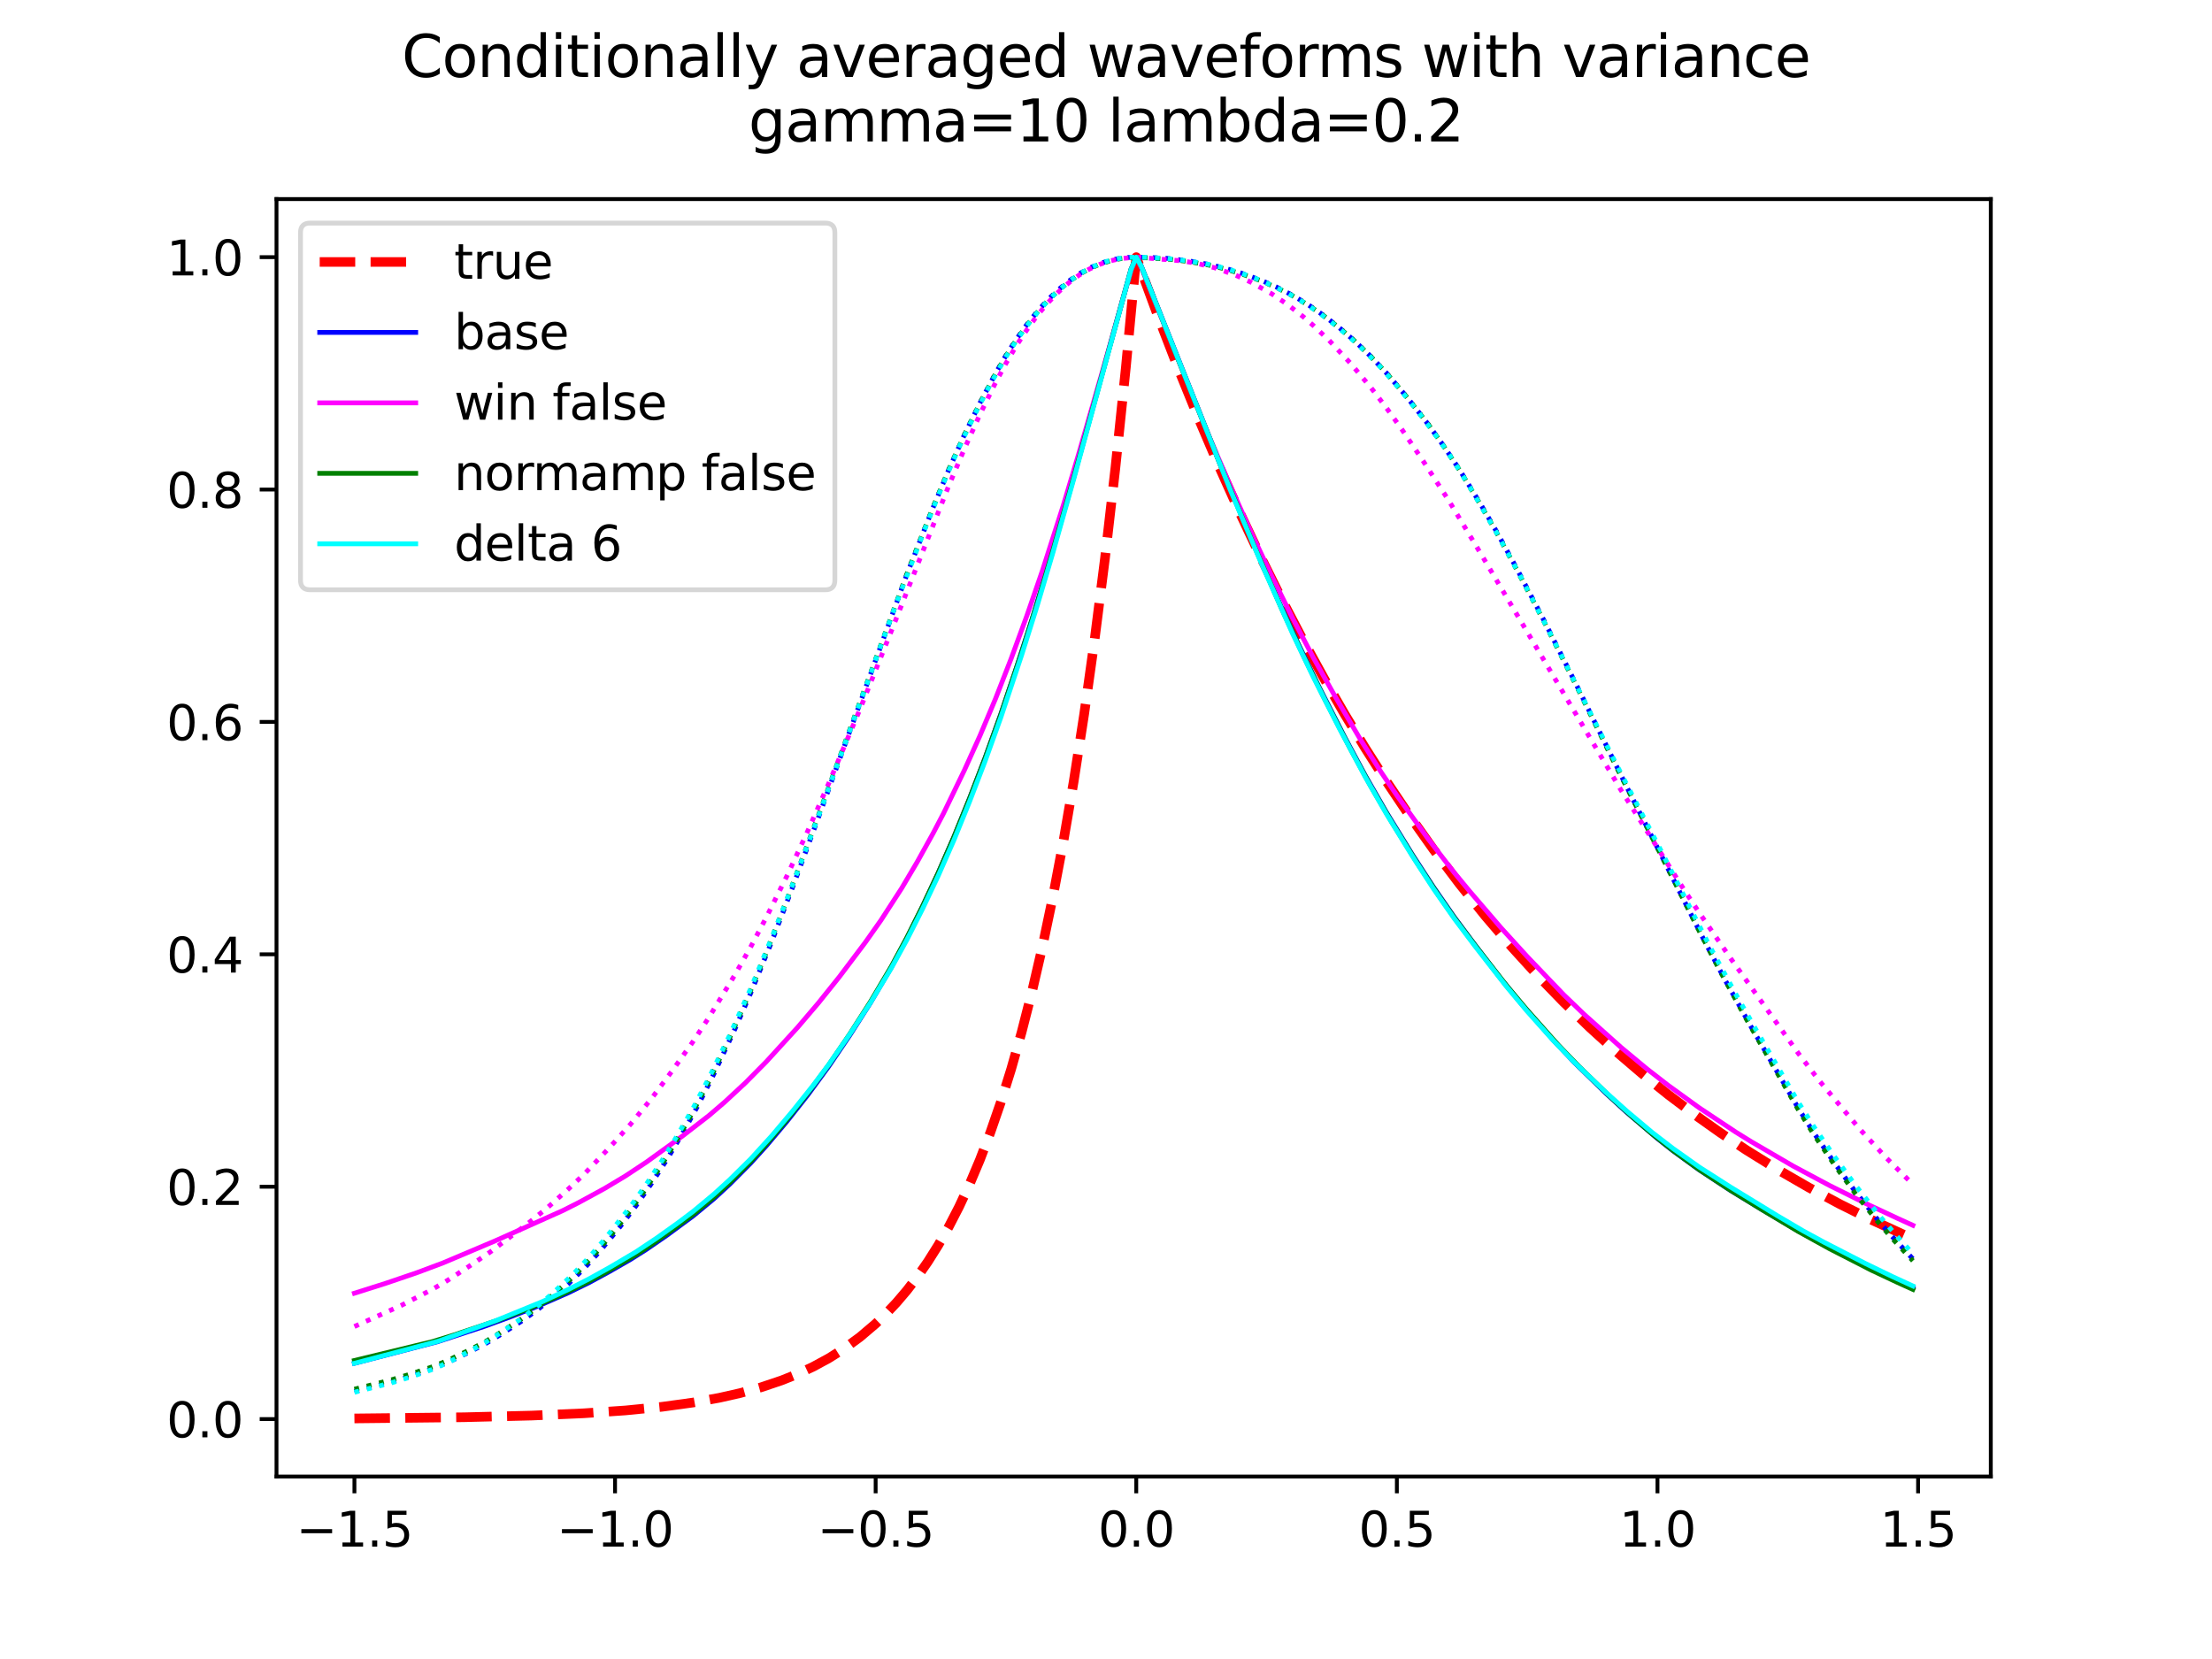 <?xml version="1.0" encoding="utf-8" standalone="no"?>
<!DOCTYPE svg PUBLIC "-//W3C//DTD SVG 1.1//EN"
  "http://www.w3.org/Graphics/SVG/1.1/DTD/svg11.dtd">
<svg xmlns:xlink="http://www.w3.org/1999/xlink" width="460.8pt" height="345.6pt" viewBox="0 0 460.8 345.6" xmlns="http://www.w3.org/2000/svg" version="1.1">
 <defs>
  <style type="text/css">*{stroke-linejoin: round; stroke-linecap: butt}</style>
 </defs>
 <g id="figure_1">
  <g id="patch_1">
   <path d="M 0 345.6 
L 460.8 345.6 
L 460.8 0 
L 0 0 
z
" style="fill: #ffffff"/>
  </g>
  <g id="axes_1">
   <g id="patch_2">
    <path d="M 57.6 307.584 
L 414.72 307.584 
L 414.72 41.472 
L 57.6 41.472 
z
" style="fill: #ffffff"/>
   </g>
   <g id="matplotlib.axis_1">
    <g id="xtick_1">
     <g id="line2d_1">
      <defs>
       <path id="m453394b680" d="M 0 0 
L 0 3.5 
" style="stroke: #000000; stroke-width: 0.8"/>
      </defs>
      <g>
       <use xlink:href="#m453394b680" x="73.833" y="307.584" style="stroke: #000000; stroke-width: 0.8"/>
      </g>
     </g>
     <g id="text_1">
      <!-- −1.5 -->
      <g transform="translate(61.691 322.182)scale(0.1 -0.1)">
       <defs>
        <path id="DejaVuSans-2212" d="M 678 2272 
L 4684 2272 
L 4684 1741 
L 678 1741 
L 678 2272 
z
" transform="scale(0.016)"/>
        <path id="DejaVuSans-31" d="M 794 531 
L 1825 531 
L 1825 4091 
L 703 3866 
L 703 4441 
L 1819 4666 
L 2450 4666 
L 2450 531 
L 3481 531 
L 3481 0 
L 794 0 
L 794 531 
z
" transform="scale(0.016)"/>
        <path id="DejaVuSans-2e" d="M 684 794 
L 1344 794 
L 1344 0 
L 684 0 
L 684 794 
z
" transform="scale(0.016)"/>
        <path id="DejaVuSans-35" d="M 691 4666 
L 3169 4666 
L 3169 4134 
L 1269 4134 
L 1269 2991 
Q 1406 3038 1543 3061 
Q 1681 3084 1819 3084 
Q 2600 3084 3056 2656 
Q 3513 2228 3513 1497 
Q 3513 744 3044 326 
Q 2575 -91 1722 -91 
Q 1428 -91 1123 -41 
Q 819 9 494 109 
L 494 744 
Q 775 591 1075 516 
Q 1375 441 1709 441 
Q 2250 441 2565 725 
Q 2881 1009 2881 1497 
Q 2881 1984 2565 2268 
Q 2250 2553 1709 2553 
Q 1456 2553 1204 2497 
Q 953 2441 691 2322 
L 691 4666 
z
" transform="scale(0.016)"/>
       </defs>
       <use xlink:href="#DejaVuSans-2212"/>
       <use xlink:href="#DejaVuSans-31" x="83.789"/>
       <use xlink:href="#DejaVuSans-2e" x="147.412"/>
       <use xlink:href="#DejaVuSans-35" x="179.199"/>
      </g>
     </g>
    </g>
    <g id="xtick_2">
     <g id="line2d_2">
      <g>
       <use xlink:href="#m453394b680" x="128.123" y="307.584" style="stroke: #000000; stroke-width: 0.8"/>
      </g>
     </g>
     <g id="text_2">
      <!-- −1.0 -->
      <g transform="translate(115.981 322.182)scale(0.1 -0.1)">
       <defs>
        <path id="DejaVuSans-30" d="M 2034 4250 
Q 1547 4250 1301 3770 
Q 1056 3291 1056 2328 
Q 1056 1369 1301 889 
Q 1547 409 2034 409 
Q 2525 409 2770 889 
Q 3016 1369 3016 2328 
Q 3016 3291 2770 3770 
Q 2525 4250 2034 4250 
z
M 2034 4750 
Q 2819 4750 3233 4129 
Q 3647 3509 3647 2328 
Q 3647 1150 3233 529 
Q 2819 -91 2034 -91 
Q 1250 -91 836 529 
Q 422 1150 422 2328 
Q 422 3509 836 4129 
Q 1250 4750 2034 4750 
z
" transform="scale(0.016)"/>
       </defs>
       <use xlink:href="#DejaVuSans-2212"/>
       <use xlink:href="#DejaVuSans-31" x="83.789"/>
       <use xlink:href="#DejaVuSans-2e" x="147.412"/>
       <use xlink:href="#DejaVuSans-30" x="179.199"/>
      </g>
     </g>
    </g>
    <g id="xtick_3">
     <g id="line2d_3">
      <g>
       <use xlink:href="#m453394b680" x="182.413" y="307.584" style="stroke: #000000; stroke-width: 0.8"/>
      </g>
     </g>
     <g id="text_3">
      <!-- −0.5 -->
      <g transform="translate(170.271 322.182)scale(0.1 -0.1)">
       <use xlink:href="#DejaVuSans-2212"/>
       <use xlink:href="#DejaVuSans-30" x="83.789"/>
       <use xlink:href="#DejaVuSans-2e" x="147.412"/>
       <use xlink:href="#DejaVuSans-35" x="179.199"/>
      </g>
     </g>
    </g>
    <g id="xtick_4">
     <g id="line2d_4">
      <g>
       <use xlink:href="#m453394b680" x="236.703" y="307.584" style="stroke: #000000; stroke-width: 0.8"/>
      </g>
     </g>
     <g id="text_4">
      <!-- 0.0 -->
      <g transform="translate(228.751 322.182)scale(0.1 -0.1)">
       <use xlink:href="#DejaVuSans-30"/>
       <use xlink:href="#DejaVuSans-2e" x="63.623"/>
       <use xlink:href="#DejaVuSans-30" x="95.41"/>
      </g>
     </g>
    </g>
    <g id="xtick_5">
     <g id="line2d_5">
      <g>
       <use xlink:href="#m453394b680" x="290.993" y="307.584" style="stroke: #000000; stroke-width: 0.8"/>
      </g>
     </g>
     <g id="text_5">
      <!-- 0.5 -->
      <g transform="translate(283.041 322.182)scale(0.1 -0.1)">
       <use xlink:href="#DejaVuSans-30"/>
       <use xlink:href="#DejaVuSans-2e" x="63.623"/>
       <use xlink:href="#DejaVuSans-35" x="95.41"/>
      </g>
     </g>
    </g>
    <g id="xtick_6">
     <g id="line2d_6">
      <g>
       <use xlink:href="#m453394b680" x="345.283" y="307.584" style="stroke: #000000; stroke-width: 0.8"/>
      </g>
     </g>
     <g id="text_6">
      <!-- 1.0 -->
      <g transform="translate(337.331 322.182)scale(0.1 -0.1)">
       <use xlink:href="#DejaVuSans-31"/>
       <use xlink:href="#DejaVuSans-2e" x="63.623"/>
       <use xlink:href="#DejaVuSans-30" x="95.41"/>
      </g>
     </g>
    </g>
    <g id="xtick_7">
     <g id="line2d_7">
      <g>
       <use xlink:href="#m453394b680" x="399.573" y="307.584" style="stroke: #000000; stroke-width: 0.8"/>
      </g>
     </g>
     <g id="text_7">
      <!-- 1.5 -->
      <g transform="translate(391.622 322.182)scale(0.1 -0.1)">
       <use xlink:href="#DejaVuSans-31"/>
       <use xlink:href="#DejaVuSans-2e" x="63.623"/>
       <use xlink:href="#DejaVuSans-35" x="95.41"/>
      </g>
     </g>
    </g>
   </g>
   <g id="matplotlib.axis_2">
    <g id="ytick_1">
     <g id="line2d_8">
      <defs>
       <path id="mf7d42c98af" d="M 0 0 
L -3.5 0 
" style="stroke: #000000; stroke-width: 0.8"/>
      </defs>
      <g>
       <use xlink:href="#mf7d42c98af" x="57.6" y="295.622" style="stroke: #000000; stroke-width: 0.8"/>
      </g>
     </g>
     <g id="text_8">
      <!-- 0.0 -->
      <g transform="translate(34.697 299.421)scale(0.1 -0.1)">
       <use xlink:href="#DejaVuSans-30"/>
       <use xlink:href="#DejaVuSans-2e" x="63.623"/>
       <use xlink:href="#DejaVuSans-30" x="95.41"/>
      </g>
     </g>
    </g>
    <g id="ytick_2">
     <g id="line2d_9">
      <g>
       <use xlink:href="#mf7d42c98af" x="57.6" y="247.211" style="stroke: #000000; stroke-width: 0.8"/>
      </g>
     </g>
     <g id="text_9">
      <!-- 0.2 -->
      <g transform="translate(34.697 251.01)scale(0.1 -0.1)">
       <defs>
        <path id="DejaVuSans-32" d="M 1228 531 
L 3431 531 
L 3431 0 
L 469 0 
L 469 531 
Q 828 903 1448 1529 
Q 2069 2156 2228 2338 
Q 2531 2678 2651 2914 
Q 2772 3150 2772 3378 
Q 2772 3750 2511 3984 
Q 2250 4219 1831 4219 
Q 1534 4219 1204 4116 
Q 875 4013 500 3803 
L 500 4441 
Q 881 4594 1212 4672 
Q 1544 4750 1819 4750 
Q 2544 4750 2975 4387 
Q 3406 4025 3406 3419 
Q 3406 3131 3298 2873 
Q 3191 2616 2906 2266 
Q 2828 2175 2409 1742 
Q 1991 1309 1228 531 
z
" transform="scale(0.016)"/>
       </defs>
       <use xlink:href="#DejaVuSans-30"/>
       <use xlink:href="#DejaVuSans-2e" x="63.623"/>
       <use xlink:href="#DejaVuSans-32" x="95.41"/>
      </g>
     </g>
    </g>
    <g id="ytick_3">
     <g id="line2d_10">
      <g>
       <use xlink:href="#mf7d42c98af" x="57.6" y="198.8" style="stroke: #000000; stroke-width: 0.8"/>
      </g>
     </g>
     <g id="text_10">
      <!-- 0.4 -->
      <g transform="translate(34.697 202.6)scale(0.1 -0.1)">
       <defs>
        <path id="DejaVuSans-34" d="M 2419 4116 
L 825 1625 
L 2419 1625 
L 2419 4116 
z
M 2253 4666 
L 3047 4666 
L 3047 1625 
L 3713 1625 
L 3713 1100 
L 3047 1100 
L 3047 0 
L 2419 0 
L 2419 1100 
L 313 1100 
L 313 1709 
L 2253 4666 
z
" transform="scale(0.016)"/>
       </defs>
       <use xlink:href="#DejaVuSans-30"/>
       <use xlink:href="#DejaVuSans-2e" x="63.623"/>
       <use xlink:href="#DejaVuSans-34" x="95.41"/>
      </g>
     </g>
    </g>
    <g id="ytick_4">
     <g id="line2d_11">
      <g>
       <use xlink:href="#mf7d42c98af" x="57.6" y="150.39" style="stroke: #000000; stroke-width: 0.8"/>
      </g>
     </g>
     <g id="text_11">
      <!-- 0.6 -->
      <g transform="translate(34.697 154.189)scale(0.1 -0.1)">
       <defs>
        <path id="DejaVuSans-36" d="M 2113 2584 
Q 1688 2584 1439 2293 
Q 1191 2003 1191 1497 
Q 1191 994 1439 701 
Q 1688 409 2113 409 
Q 2538 409 2786 701 
Q 3034 994 3034 1497 
Q 3034 2003 2786 2293 
Q 2538 2584 2113 2584 
z
M 3366 4563 
L 3366 3988 
Q 3128 4100 2886 4159 
Q 2644 4219 2406 4219 
Q 1781 4219 1451 3797 
Q 1122 3375 1075 2522 
Q 1259 2794 1537 2939 
Q 1816 3084 2150 3084 
Q 2853 3084 3261 2657 
Q 3669 2231 3669 1497 
Q 3669 778 3244 343 
Q 2819 -91 2113 -91 
Q 1303 -91 875 529 
Q 447 1150 447 2328 
Q 447 3434 972 4092 
Q 1497 4750 2381 4750 
Q 2619 4750 2861 4703 
Q 3103 4656 3366 4563 
z
" transform="scale(0.016)"/>
       </defs>
       <use xlink:href="#DejaVuSans-30"/>
       <use xlink:href="#DejaVuSans-2e" x="63.623"/>
       <use xlink:href="#DejaVuSans-36" x="95.41"/>
      </g>
     </g>
    </g>
    <g id="ytick_5">
     <g id="line2d_12">
      <g>
       <use xlink:href="#mf7d42c98af" x="57.6" y="101.979" style="stroke: #000000; stroke-width: 0.8"/>
      </g>
     </g>
     <g id="text_12">
      <!-- 0.8 -->
      <g transform="translate(34.697 105.778)scale(0.1 -0.1)">
       <defs>
        <path id="DejaVuSans-38" d="M 2034 2216 
Q 1584 2216 1326 1975 
Q 1069 1734 1069 1313 
Q 1069 891 1326 650 
Q 1584 409 2034 409 
Q 2484 409 2743 651 
Q 3003 894 3003 1313 
Q 3003 1734 2745 1975 
Q 2488 2216 2034 2216 
z
M 1403 2484 
Q 997 2584 770 2862 
Q 544 3141 544 3541 
Q 544 4100 942 4425 
Q 1341 4750 2034 4750 
Q 2731 4750 3128 4425 
Q 3525 4100 3525 3541 
Q 3525 3141 3298 2862 
Q 3072 2584 2669 2484 
Q 3125 2378 3379 2068 
Q 3634 1759 3634 1313 
Q 3634 634 3220 271 
Q 2806 -91 2034 -91 
Q 1263 -91 848 271 
Q 434 634 434 1313 
Q 434 1759 690 2068 
Q 947 2378 1403 2484 
z
M 1172 3481 
Q 1172 3119 1398 2916 
Q 1625 2713 2034 2713 
Q 2441 2713 2670 2916 
Q 2900 3119 2900 3481 
Q 2900 3844 2670 4047 
Q 2441 4250 2034 4250 
Q 1625 4250 1398 4047 
Q 1172 3844 1172 3481 
z
" transform="scale(0.016)"/>
       </defs>
       <use xlink:href="#DejaVuSans-30"/>
       <use xlink:href="#DejaVuSans-2e" x="63.623"/>
       <use xlink:href="#DejaVuSans-38" x="95.41"/>
      </g>
     </g>
    </g>
    <g id="ytick_6">
     <g id="line2d_13">
      <g>
       <use xlink:href="#mf7d42c98af" x="57.6" y="53.568" style="stroke: #000000; stroke-width: 0.8"/>
      </g>
     </g>
     <g id="text_13">
      <!-- 1.0 -->
      <g transform="translate(34.697 57.367)scale(0.1 -0.1)">
       <use xlink:href="#DejaVuSans-31"/>
       <use xlink:href="#DejaVuSans-2e" x="63.623"/>
       <use xlink:href="#DejaVuSans-30" x="95.41"/>
      </g>
     </g>
    </g>
   </g>
   <g id="line2d_14">
    <path d="M 73.833 295.488 
L 96.635 295.239 
L 110.75 294.889 
L 121.608 294.414 
L 130.294 293.819 
L 137.895 293.064 
L 144.41 292.169 
L 149.839 291.189 
L 154.182 290.207 
L 158.525 289.008 
L 162.868 287.544 
L 166.126 286.236 
L 169.383 284.718 
L 172.641 282.953 
L 175.898 280.903 
L 179.155 278.52 
L 182.413 275.753 
L 184.584 273.663 
L 186.756 271.354 
L 188.928 268.802 
L 191.099 265.981 
L 193.271 262.863 
L 195.442 259.418 
L 197.614 255.611 
L 199.786 251.403 
L 201.957 246.752 
L 204.129 241.612 
L 206.3 235.932 
L 208.472 229.654 
L 210.644 222.717 
L 212.815 215.049 
L 214.987 206.575 
L 217.158 197.21 
L 219.33 186.86 
L 221.502 175.421 
L 223.673 162.78 
L 225.845 148.809 
L 228.016 133.368 
L 230.188 116.304 
L 232.36 97.445 
L 234.531 76.602 
L 236.703 53.568 
L 241.046 65.373 
L 245.389 76.602 
L 249.733 87.284 
L 254.076 97.445 
L 258.419 107.11 
L 262.762 116.304 
L 267.105 125.049 
L 271.449 133.368 
L 275.792 141.282 
L 280.135 148.809 
L 284.478 155.969 
L 288.821 162.78 
L 293.165 169.259 
L 298.594 176.915 
L 304.023 184.107 
L 309.452 190.863 
L 314.881 197.21 
L 320.31 203.173 
L 325.739 208.774 
L 331.168 214.036 
L 336.597 218.979 
L 342.026 223.622 
L 347.455 227.985 
L 352.884 232.082 
L 358.313 235.932 
L 363.742 239.549 
L 370.256 243.6 
L 376.771 247.359 
L 383.286 250.846 
L 389.801 254.082 
L 396.316 257.083 
L 398.487 258.035 
L 398.487 258.035 
" clip-path="url(#p42fe97b3d2)" style="fill: none; stroke-dasharray: 7.4,3.2; stroke-dashoffset: 0; stroke: #ff0000; stroke-width: 2"/>
   </g>
   <g id="line2d_15">
    <path d="M 73.833 283.996 
L 91.206 279.481 
L 100.978 276.273 
L 106.407 274.289 
L 111.836 272.173 
L 118.351 269.325 
L 122.694 267.199 
L 127.037 264.837 
L 131.38 262.339 
L 134.638 260.28 
L 138.981 257.287 
L 144.41 253.285 
L 148.753 249.69 
L 152.01 246.688 
L 156.354 242.317 
L 159.611 238.719 
L 163.954 233.568 
L 168.297 228.059 
L 172.641 222.139 
L 176.984 215.722 
L 181.327 208.894 
L 185.67 201.521 
L 188.928 195.411 
L 192.185 188.839 
L 195.442 181.875 
L 198.7 174.413 
L 201.957 166.395 
L 205.215 157.897 
L 208.472 148.826 
L 211.729 139.172 
L 214.987 129.047 
L 218.244 118.302 
L 223.673 99.349 
L 235.617 56.088 
L 236.703 53.568 
L 237.789 55.524 
L 243.218 69.162 
L 254.076 96.478 
L 259.505 109.444 
L 266.02 124.458 
L 270.363 133.952 
L 274.706 142.955 
L 280.135 153.588 
L 284.478 161.681 
L 288.821 169.242 
L 294.25 178.078 
L 298.594 184.762 
L 302.937 191.029 
L 307.28 196.872 
L 312.709 203.947 
L 317.052 209.237 
L 323.567 216.657 
L 327.91 221.261 
L 334.425 227.641 
L 338.768 231.628 
L 345.283 237.182 
L 348.54 239.75 
L 353.969 243.691 
L 360.484 247.973 
L 366.999 251.94 
L 374.6 256.435 
L 381.114 259.968 
L 390.887 264.879 
L 397.401 267.858 
L 398.487 268.346 
L 398.487 268.346 
" clip-path="url(#p42fe97b3d2)" style="fill: none; stroke: #0000ff; stroke-linecap: square"/>
   </g>
   <g id="line2d_16">
    <path d="M 73.833 289.888 
L 81.433 287.943 
L 85.777 286.601 
L 90.12 285.136 
L 93.377 283.777 
L 97.72 281.678 
L 100.978 279.989 
L 104.235 278.046 
L 108.578 275.26 
L 111.836 272.939 
L 115.093 270.342 
L 118.351 267.497 
L 121.608 264.304 
L 124.865 260.761 
L 129.209 255.496 
L 132.466 251.216 
L 135.723 246.515 
L 138.981 241.463 
L 142.238 235.986 
L 145.496 230.116 
L 148.753 223.641 
L 153.096 214.362 
L 156.354 206.938 
L 160.697 196.312 
L 165.04 185.022 
L 170.469 170.351 
L 188.928 119.644 
L 194.357 105.788 
L 197.614 97.925 
L 200.871 90.646 
L 204.129 83.965 
L 207.386 77.785 
L 209.558 74.04 
L 211.729 70.665 
L 213.901 67.631 
L 216.073 64.903 
L 218.244 62.487 
L 220.416 60.409 
L 222.587 58.605 
L 224.759 57.08 
L 226.931 55.861 
L 229.102 54.918 
L 231.274 54.22 
L 233.445 53.778 
L 235.617 53.587 
L 238.875 53.595 
L 243.218 53.833 
L 247.561 54.336 
L 251.904 55.098 
L 255.162 55.869 
L 258.419 56.838 
L 262.762 58.413 
L 266.02 59.848 
L 269.277 61.525 
L 272.534 63.488 
L 275.792 65.75 
L 279.049 68.304 
L 282.307 71.129 
L 285.564 74.264 
L 288.821 77.7 
L 293.165 82.812 
L 297.508 88.381 
L 300.765 92.942 
L 304.023 97.822 
L 308.366 104.899 
L 311.623 110.491 
L 315.966 118.439 
L 321.395 128.775 
L 327.91 141.706 
L 338.768 163.699 
L 344.197 174.454 
L 355.055 196.006 
L 359.398 204.204 
L 364.827 213.967 
L 374.6 230.831 
L 377.857 235.995 
L 382.2 242.332 
L 386.543 248.298 
L 390.887 253.746 
L 394.144 257.556 
L 398.487 262.262 
L 398.487 262.262 
" clip-path="url(#p42fe97b3d2)" style="fill: none; stroke-dasharray: 1,1.65; stroke-dashoffset: 0; stroke: #0000ff"/>
   </g>
   <g id="line2d_17">
    <path d="M 73.833 269.4 
L 80.348 267.337 
L 86.862 265.118 
L 92.291 263.086 
L 103.149 258.496 
L 117.265 252.174 
L 120.522 250.533 
L 125.951 247.576 
L 130.294 244.971 
L 134.638 242.103 
L 142.238 236.606 
L 147.667 232.404 
L 150.925 229.616 
L 155.268 225.586 
L 159.611 221.195 
L 166.126 214.061 
L 170.469 208.963 
L 174.812 203.546 
L 180.241 196.345 
L 183.499 191.732 
L 187.842 185.025 
L 191.099 179.513 
L 194.357 173.637 
L 196.528 169.492 
L 200.871 160.511 
L 204.129 153.299 
L 207.386 145.553 
L 210.644 137.193 
L 213.901 128.309 
L 217.158 118.863 
L 221.502 105.294 
L 224.759 94.404 
L 230.188 75.522 
L 235.617 56.293 
L 236.703 53.568 
L 237.789 55.826 
L 251.904 90.998 
L 256.247 101.093 
L 260.591 110.792 
L 264.934 120.012 
L 269.277 128.77 
L 273.62 137.05 
L 277.963 144.796 
L 283.392 154.031 
L 287.736 160.894 
L 290.993 165.696 
L 297.508 174.753 
L 302.937 181.78 
L 306.194 185.71 
L 312.709 193.299 
L 318.138 199.265 
L 325.739 207.213 
L 330.082 211.38 
L 337.682 218.18 
L 343.111 222.688 
L 347.455 226.058 
L 353.969 230.767 
L 361.57 235.82 
L 364.827 237.836 
L 373.514 242.894 
L 381.114 246.953 
L 388.715 250.726 
L 395.23 253.774 
L 398.487 255.259 
L 398.487 255.259 
" clip-path="url(#p42fe97b3d2)" style="fill: none; stroke: #ff00ff; stroke-linecap: square"/>
   </g>
   <g id="line2d_18">
    <path d="M 73.833 276.336 
L 83.605 271.934 
L 90.12 268.567 
L 93.377 266.638 
L 97.72 263.798 
L 102.064 260.847 
L 109.664 255.12 
L 114.007 251.607 
L 118.351 247.736 
L 121.608 244.68 
L 127.037 238.988 
L 131.38 234.16 
L 135.723 228.841 
L 140.067 223.024 
L 144.41 216.927 
L 147.667 211.965 
L 153.096 203.07 
L 156.354 197.318 
L 159.611 191.156 
L 163.954 182.44 
L 168.297 173.062 
L 172.641 163.188 
L 179.155 147.728 
L 185.67 131.478 
L 197.614 101.268 
L 200.871 93.569 
L 204.129 86.352 
L 207.386 79.723 
L 209.558 75.691 
L 211.729 71.99 
L 213.901 68.723 
L 216.073 65.726 
L 218.244 63.123 
L 220.416 60.892 
L 222.587 58.961 
L 224.759 57.335 
L 226.931 56.049 
L 229.102 55.069 
L 231.274 54.341 
L 233.445 53.87 
L 236.703 53.568 
L 246.475 54.366 
L 249.733 54.958 
L 252.99 55.767 
L 257.333 57.288 
L 260.591 58.785 
L 264.934 61.214 
L 268.191 63.417 
L 271.449 65.943 
L 273.62 67.838 
L 276.878 70.914 
L 281.221 75.558 
L 285.564 80.714 
L 288.821 84.975 
L 292.079 89.517 
L 296.422 95.969 
L 301.851 104.352 
L 308.366 115.156 
L 337.682 164.59 
L 350.712 185.182 
L 353.969 190.119 
L 360.484 199.593 
L 374.6 219.399 
L 378.943 225.08 
L 384.372 231.578 
L 387.629 235.443 
L 393.058 241.316 
L 398.487 246.727 
L 398.487 246.727 
" clip-path="url(#p42fe97b3d2)" style="fill: none; stroke-dasharray: 1,1.65; stroke-dashoffset: 0; stroke: #ff00ff"/>
   </g>
   <g id="line2d_19">
    <path d="M 73.833 283.417 
L 90.12 279.474 
L 94.463 278.134 
L 104.235 274.856 
L 110.75 272.38 
L 116.179 270.069 
L 121.608 267.493 
L 125.951 265.199 
L 132.466 261.417 
L 135.723 259.273 
L 141.152 255.419 
L 144.41 252.974 
L 148.753 249.379 
L 152.01 246.378 
L 156.354 242.008 
L 159.611 238.392 
L 163.954 233.236 
L 168.297 227.728 
L 172.641 221.849 
L 176.984 215.471 
L 181.327 208.689 
L 185.67 201.356 
L 188.928 195.3 
L 192.185 188.779 
L 195.442 181.839 
L 198.7 174.394 
L 201.957 166.375 
L 205.215 157.91 
L 208.472 148.879 
L 212.815 135.931 
L 216.073 125.639 
L 219.33 114.691 
L 223.673 99.471 
L 235.617 56.117 
L 236.703 53.568 
L 237.789 55.606 
L 245.389 74.762 
L 255.162 99.185 
L 261.676 114.668 
L 267.105 127.057 
L 271.449 136.422 
L 275.792 145.295 
L 281.221 155.813 
L 285.564 163.787 
L 289.907 171.216 
L 295.336 179.94 
L 299.679 186.503 
L 302.937 191.131 
L 307.28 196.907 
L 313.795 205.253 
L 318.138 210.421 
L 324.653 217.74 
L 328.996 222.24 
L 335.511 228.565 
L 339.854 232.507 
L 344.197 236.241 
L 348.54 239.709 
L 353.969 243.67 
L 360.484 247.964 
L 366.999 251.967 
L 374.6 256.524 
L 381.114 260.123 
L 389.801 264.578 
L 395.23 267.128 
L 398.487 268.606 
L 398.487 268.606 
" clip-path="url(#p42fe97b3d2)" style="fill: none; stroke: #008000; stroke-linecap: square"/>
   </g>
   <g id="line2d_20">
    <path d="M 73.833 289.403 
L 81.433 287.481 
L 85.777 286.166 
L 90.12 284.718 
L 93.377 283.362 
L 97.72 281.265 
L 100.978 279.569 
L 104.235 277.606 
L 108.578 274.786 
L 111.836 272.438 
L 115.093 269.819 
L 118.351 266.95 
L 120.522 264.85 
L 123.78 261.408 
L 127.037 257.577 
L 130.294 253.514 
L 133.552 249.07 
L 137.895 242.56 
L 141.152 237.213 
L 144.41 231.501 
L 147.667 225.238 
L 152.01 216.144 
L 156.354 206.345 
L 159.611 198.449 
L 163.954 187.355 
L 170.469 169.914 
L 188.928 119.558 
L 194.357 105.712 
L 197.614 97.879 
L 200.871 90.647 
L 204.129 84.007 
L 207.386 77.877 
L 209.558 74.16 
L 211.729 70.812 
L 213.901 67.795 
L 216.073 65.067 
L 218.244 62.649 
L 220.416 60.568 
L 222.587 58.751 
L 224.759 57.202 
L 226.931 55.974 
L 229.102 55.029 
L 231.274 54.332 
L 233.445 53.884 
L 235.617 53.688 
L 238.875 53.709 
L 243.218 53.958 
L 247.561 54.469 
L 251.904 55.236 
L 255.162 56.015 
L 258.419 56.978 
L 262.762 58.523 
L 266.02 59.956 
L 269.277 61.617 
L 272.534 63.568 
L 275.792 65.819 
L 279.049 68.35 
L 282.307 71.136 
L 285.564 74.276 
L 288.821 77.72 
L 293.165 82.841 
L 297.508 88.379 
L 300.765 92.974 
L 304.023 97.893 
L 308.366 105.058 
L 311.623 110.7 
L 315.966 118.66 
L 321.395 128.99 
L 328.996 144.093 
L 336.597 159.506 
L 346.369 178.801 
L 353.969 193.922 
L 358.313 202.265 
L 363.742 212.196 
L 374.6 231.13 
L 377.857 236.348 
L 382.2 242.729 
L 386.543 248.693 
L 390.887 254.142 
L 394.144 257.946 
L 398.487 262.651 
L 398.487 262.651 
" clip-path="url(#p42fe97b3d2)" style="fill: none; stroke-dasharray: 1,1.65; stroke-dashoffset: 0; stroke: #008000"/>
   </g>
   <g id="line2d_21">
    <path d="M 73.833 284.002 
L 91.206 279.428 
L 96.635 277.499 
L 103.149 275.173 
L 112.922 271.179 
L 118.351 268.643 
L 122.694 266.424 
L 127.037 264.011 
L 132.466 260.801 
L 136.809 257.906 
L 141.152 254.802 
L 144.41 252.353 
L 148.753 248.738 
L 152.01 245.755 
L 156.354 241.459 
L 160.697 236.694 
L 165.04 231.556 
L 169.383 226.119 
L 172.641 221.761 
L 176.984 215.5 
L 181.327 208.886 
L 185.67 201.683 
L 188.928 195.757 
L 192.185 189.328 
L 195.442 182.443 
L 198.7 175.051 
L 201.957 167.027 
L 205.215 158.547 
L 208.472 149.5 
L 212.815 136.488 
L 216.073 126.148 
L 219.33 115.152 
L 223.673 99.827 
L 235.617 56.132 
L 236.703 53.568 
L 237.789 55.573 
L 244.304 71.964 
L 256.247 101.948 
L 262.762 117.36 
L 269.277 132.007 
L 273.62 141.113 
L 279.049 151.817 
L 284.478 161.987 
L 288.821 169.548 
L 294.25 178.391 
L 298.594 185.105 
L 302.937 191.336 
L 307.28 197.109 
L 313.795 205.473 
L 318.138 210.668 
L 323.567 216.745 
L 327.91 221.241 
L 334.425 227.448 
L 338.768 231.362 
L 344.197 235.923 
L 348.54 239.267 
L 353.969 243.116 
L 360.484 247.281 
L 370.256 253.257 
L 375.685 256.45 
L 380.029 258.809 
L 388.715 263.269 
L 394.144 265.898 
L 398.487 267.895 
L 398.487 267.895 
" clip-path="url(#p42fe97b3d2)" style="fill: none; stroke: #00ffff; stroke-linecap: square"/>
   </g>
   <g id="line2d_22">
    <path d="M 73.833 290.029 
L 81.433 288.104 
L 85.777 286.778 
L 90.12 285.258 
L 93.377 283.813 
L 97.72 281.551 
L 100.978 279.749 
L 104.235 277.669 
L 108.578 274.682 
L 111.836 272.222 
L 115.093 269.461 
L 119.436 265.39 
L 122.694 261.944 
L 125.951 258.177 
L 131.38 251.296 
L 134.638 246.702 
L 137.895 241.798 
L 141.152 236.465 
L 144.41 230.8 
L 147.667 224.601 
L 152.01 215.648 
L 156.354 206 
L 160.697 195.54 
L 165.04 184.47 
L 170.469 170.103 
L 179.155 146.349 
L 186.756 125.575 
L 193.271 108.648 
L 196.528 100.658 
L 199.786 93.168 
L 203.043 86.355 
L 206.3 80.044 
L 209.558 74.322 
L 211.729 70.94 
L 213.901 67.894 
L 216.073 65.141 
L 218.244 62.686 
L 220.416 60.57 
L 222.587 58.732 
L 224.759 57.143 
L 226.931 55.897 
L 229.102 54.941 
L 231.274 54.235 
L 233.445 53.786 
L 235.617 53.595 
L 238.875 53.614 
L 243.218 53.853 
L 247.561 54.348 
L 251.904 55.101 
L 255.162 55.873 
L 258.419 56.858 
L 261.676 58.039 
L 264.934 59.427 
L 268.191 61.039 
L 271.449 62.933 
L 274.706 65.12 
L 277.963 67.605 
L 281.221 70.308 
L 284.478 73.328 
L 287.736 76.649 
L 290.993 80.364 
L 295.336 85.677 
L 299.679 91.474 
L 302.937 96.252 
L 306.194 101.472 
L 311.623 110.724 
L 317.052 120.647 
L 323.567 133.195 
L 331.168 148.257 
L 336.597 159.003 
L 346.369 177.905 
L 356.141 197.078 
L 361.57 207.059 
L 365.913 214.684 
L 374.6 229.565 
L 377.857 234.717 
L 382.2 241.01 
L 386.543 246.953 
L 391.972 253.818 
L 395.23 257.578 
L 398.487 261.182 
L 398.487 261.182 
" clip-path="url(#p42fe97b3d2)" style="fill: none; stroke-dasharray: 1,1.65; stroke-dashoffset: 0; stroke: #00ffff"/>
   </g>
   <g id="patch_3">
    <path d="M 57.6 307.584 
L 57.6 41.472 
" style="fill: none; stroke: #000000; stroke-width: 0.8; stroke-linejoin: miter; stroke-linecap: square"/>
   </g>
   <g id="patch_4">
    <path d="M 414.72 307.584 
L 414.72 41.472 
" style="fill: none; stroke: #000000; stroke-width: 0.8; stroke-linejoin: miter; stroke-linecap: square"/>
   </g>
   <g id="patch_5">
    <path d="M 57.6 307.584 
L 414.72 307.584 
" style="fill: none; stroke: #000000; stroke-width: 0.8; stroke-linejoin: miter; stroke-linecap: square"/>
   </g>
   <g id="patch_6">
    <path d="M 57.6 41.472 
L 414.72 41.472 
" style="fill: none; stroke: #000000; stroke-width: 0.8; stroke-linejoin: miter; stroke-linecap: square"/>
   </g>
   <g id="legend_1">
    <g id="patch_7">
     <path d="M 64.6 122.863 
L 171.917 122.863 
Q 173.917 122.863 173.917 120.863 
L 173.917 48.472 
Q 173.917 46.472 171.917 46.472 
L 64.6 46.472 
Q 62.6 46.472 62.6 48.472 
L 62.6 120.863 
Q 62.6 122.863 64.6 122.863 
z
" style="fill: #ffffff; opacity: 0.8; stroke: #cccccc; stroke-linejoin: miter"/>
    </g>
    <g id="line2d_23">
     <path d="M 66.6 54.57 
L 76.6 54.57 
L 86.6 54.57 
" style="fill: none; stroke-dasharray: 7.4,3.2; stroke-dashoffset: 0; stroke: #ff0000; stroke-width: 2"/>
    </g>
    <g id="text_14">
     <!-- true -->
     <g transform="translate(94.6 58.07)scale(0.1 -0.1)">
      <defs>
       <path id="DejaVuSans-74" d="M 1172 4494 
L 1172 3500 
L 2356 3500 
L 2356 3053 
L 1172 3053 
L 1172 1153 
Q 1172 725 1289 603 
Q 1406 481 1766 481 
L 2356 481 
L 2356 0 
L 1766 0 
Q 1100 0 847 248 
Q 594 497 594 1153 
L 594 3053 
L 172 3053 
L 172 3500 
L 594 3500 
L 594 4494 
L 1172 4494 
z
" transform="scale(0.016)"/>
       <path id="DejaVuSans-72" d="M 2631 2963 
Q 2534 3019 2420 3045 
Q 2306 3072 2169 3072 
Q 1681 3072 1420 2755 
Q 1159 2438 1159 1844 
L 1159 0 
L 581 0 
L 581 3500 
L 1159 3500 
L 1159 2956 
Q 1341 3275 1631 3429 
Q 1922 3584 2338 3584 
Q 2397 3584 2469 3576 
Q 2541 3569 2628 3553 
L 2631 2963 
z
" transform="scale(0.016)"/>
       <path id="DejaVuSans-75" d="M 544 1381 
L 544 3500 
L 1119 3500 
L 1119 1403 
Q 1119 906 1312 657 
Q 1506 409 1894 409 
Q 2359 409 2629 706 
Q 2900 1003 2900 1516 
L 2900 3500 
L 3475 3500 
L 3475 0 
L 2900 0 
L 2900 538 
Q 2691 219 2414 64 
Q 2138 -91 1772 -91 
Q 1169 -91 856 284 
Q 544 659 544 1381 
z
M 1991 3584 
L 1991 3584 
z
" transform="scale(0.016)"/>
       <path id="DejaVuSans-65" d="M 3597 1894 
L 3597 1613 
L 953 1613 
Q 991 1019 1311 708 
Q 1631 397 2203 397 
Q 2534 397 2845 478 
Q 3156 559 3463 722 
L 3463 178 
Q 3153 47 2828 -22 
Q 2503 -91 2169 -91 
Q 1331 -91 842 396 
Q 353 884 353 1716 
Q 353 2575 817 3079 
Q 1281 3584 2069 3584 
Q 2775 3584 3186 3129 
Q 3597 2675 3597 1894 
z
M 3022 2063 
Q 3016 2534 2758 2815 
Q 2500 3097 2075 3097 
Q 1594 3097 1305 2825 
Q 1016 2553 972 2059 
L 3022 2063 
z
" transform="scale(0.016)"/>
      </defs>
      <use xlink:href="#DejaVuSans-74"/>
      <use xlink:href="#DejaVuSans-72" x="39.209"/>
      <use xlink:href="#DejaVuSans-75" x="80.322"/>
      <use xlink:href="#DejaVuSans-65" x="143.701"/>
     </g>
    </g>
    <g id="line2d_24">
     <path d="M 66.6 69.249 
L 76.6 69.249 
L 86.6 69.249 
" style="fill: none; stroke: #0000ff; stroke-linecap: square"/>
    </g>
    <g id="text_15">
     <!-- base -->
     <g transform="translate(94.6 72.749)scale(0.1 -0.1)">
      <defs>
       <path id="DejaVuSans-62" d="M 3116 1747 
Q 3116 2381 2855 2742 
Q 2594 3103 2138 3103 
Q 1681 3103 1420 2742 
Q 1159 2381 1159 1747 
Q 1159 1113 1420 752 
Q 1681 391 2138 391 
Q 2594 391 2855 752 
Q 3116 1113 3116 1747 
z
M 1159 2969 
Q 1341 3281 1617 3432 
Q 1894 3584 2278 3584 
Q 2916 3584 3314 3078 
Q 3713 2572 3713 1747 
Q 3713 922 3314 415 
Q 2916 -91 2278 -91 
Q 1894 -91 1617 61 
Q 1341 213 1159 525 
L 1159 0 
L 581 0 
L 581 4863 
L 1159 4863 
L 1159 2969 
z
" transform="scale(0.016)"/>
       <path id="DejaVuSans-61" d="M 2194 1759 
Q 1497 1759 1228 1600 
Q 959 1441 959 1056 
Q 959 750 1161 570 
Q 1363 391 1709 391 
Q 2188 391 2477 730 
Q 2766 1069 2766 1631 
L 2766 1759 
L 2194 1759 
z
M 3341 1997 
L 3341 0 
L 2766 0 
L 2766 531 
Q 2569 213 2275 61 
Q 1981 -91 1556 -91 
Q 1019 -91 701 211 
Q 384 513 384 1019 
Q 384 1609 779 1909 
Q 1175 2209 1959 2209 
L 2766 2209 
L 2766 2266 
Q 2766 2663 2505 2880 
Q 2244 3097 1772 3097 
Q 1472 3097 1187 3025 
Q 903 2953 641 2809 
L 641 3341 
Q 956 3463 1253 3523 
Q 1550 3584 1831 3584 
Q 2591 3584 2966 3190 
Q 3341 2797 3341 1997 
z
" transform="scale(0.016)"/>
       <path id="DejaVuSans-73" d="M 2834 3397 
L 2834 2853 
Q 2591 2978 2328 3040 
Q 2066 3103 1784 3103 
Q 1356 3103 1142 2972 
Q 928 2841 928 2578 
Q 928 2378 1081 2264 
Q 1234 2150 1697 2047 
L 1894 2003 
Q 2506 1872 2764 1633 
Q 3022 1394 3022 966 
Q 3022 478 2636 193 
Q 2250 -91 1575 -91 
Q 1294 -91 989 -36 
Q 684 19 347 128 
L 347 722 
Q 666 556 975 473 
Q 1284 391 1588 391 
Q 1994 391 2212 530 
Q 2431 669 2431 922 
Q 2431 1156 2273 1281 
Q 2116 1406 1581 1522 
L 1381 1569 
Q 847 1681 609 1914 
Q 372 2147 372 2553 
Q 372 3047 722 3315 
Q 1072 3584 1716 3584 
Q 2034 3584 2315 3537 
Q 2597 3491 2834 3397 
z
" transform="scale(0.016)"/>
      </defs>
      <use xlink:href="#DejaVuSans-62"/>
      <use xlink:href="#DejaVuSans-61" x="63.477"/>
      <use xlink:href="#DejaVuSans-73" x="124.756"/>
      <use xlink:href="#DejaVuSans-65" x="176.855"/>
     </g>
    </g>
    <g id="line2d_25">
     <path d="M 66.6 83.927 
L 76.6 83.927 
L 86.6 83.927 
" style="fill: none; stroke: #ff00ff; stroke-linecap: square"/>
    </g>
    <g id="text_16">
     <!-- win false -->
     <g transform="translate(94.6 87.427)scale(0.1 -0.1)">
      <defs>
       <path id="DejaVuSans-77" d="M 269 3500 
L 844 3500 
L 1563 769 
L 2278 3500 
L 2956 3500 
L 3675 769 
L 4391 3500 
L 4966 3500 
L 4050 0 
L 3372 0 
L 2619 2869 
L 1863 0 
L 1184 0 
L 269 3500 
z
" transform="scale(0.016)"/>
       <path id="DejaVuSans-69" d="M 603 3500 
L 1178 3500 
L 1178 0 
L 603 0 
L 603 3500 
z
M 603 4863 
L 1178 4863 
L 1178 4134 
L 603 4134 
L 603 4863 
z
" transform="scale(0.016)"/>
       <path id="DejaVuSans-6e" d="M 3513 2113 
L 3513 0 
L 2938 0 
L 2938 2094 
Q 2938 2591 2744 2837 
Q 2550 3084 2163 3084 
Q 1697 3084 1428 2787 
Q 1159 2491 1159 1978 
L 1159 0 
L 581 0 
L 581 3500 
L 1159 3500 
L 1159 2956 
Q 1366 3272 1645 3428 
Q 1925 3584 2291 3584 
Q 2894 3584 3203 3211 
Q 3513 2838 3513 2113 
z
" transform="scale(0.016)"/>
       <path id="DejaVuSans-20" transform="scale(0.016)"/>
       <path id="DejaVuSans-66" d="M 2375 4863 
L 2375 4384 
L 1825 4384 
Q 1516 4384 1395 4259 
Q 1275 4134 1275 3809 
L 1275 3500 
L 2222 3500 
L 2222 3053 
L 1275 3053 
L 1275 0 
L 697 0 
L 697 3053 
L 147 3053 
L 147 3500 
L 697 3500 
L 697 3744 
Q 697 4328 969 4595 
Q 1241 4863 1831 4863 
L 2375 4863 
z
" transform="scale(0.016)"/>
       <path id="DejaVuSans-6c" d="M 603 4863 
L 1178 4863 
L 1178 0 
L 603 0 
L 603 4863 
z
" transform="scale(0.016)"/>
      </defs>
      <use xlink:href="#DejaVuSans-77"/>
      <use xlink:href="#DejaVuSans-69" x="81.787"/>
      <use xlink:href="#DejaVuSans-6e" x="109.57"/>
      <use xlink:href="#DejaVuSans-20" x="172.949"/>
      <use xlink:href="#DejaVuSans-66" x="204.736"/>
      <use xlink:href="#DejaVuSans-61" x="239.941"/>
      <use xlink:href="#DejaVuSans-6c" x="301.221"/>
      <use xlink:href="#DejaVuSans-73" x="329.004"/>
      <use xlink:href="#DejaVuSans-65" x="381.104"/>
     </g>
    </g>
    <g id="line2d_26">
     <path d="M 66.6 98.605 
L 76.6 98.605 
L 86.6 98.605 
" style="fill: none; stroke: #008000; stroke-linecap: square"/>
    </g>
    <g id="text_17">
     <!-- normamp false -->
     <g transform="translate(94.6 102.105)scale(0.1 -0.1)">
      <defs>
       <path id="DejaVuSans-6f" d="M 1959 3097 
Q 1497 3097 1228 2736 
Q 959 2375 959 1747 
Q 959 1119 1226 758 
Q 1494 397 1959 397 
Q 2419 397 2687 759 
Q 2956 1122 2956 1747 
Q 2956 2369 2687 2733 
Q 2419 3097 1959 3097 
z
M 1959 3584 
Q 2709 3584 3137 3096 
Q 3566 2609 3566 1747 
Q 3566 888 3137 398 
Q 2709 -91 1959 -91 
Q 1206 -91 779 398 
Q 353 888 353 1747 
Q 353 2609 779 3096 
Q 1206 3584 1959 3584 
z
" transform="scale(0.016)"/>
       <path id="DejaVuSans-6d" d="M 3328 2828 
Q 3544 3216 3844 3400 
Q 4144 3584 4550 3584 
Q 5097 3584 5394 3201 
Q 5691 2819 5691 2113 
L 5691 0 
L 5113 0 
L 5113 2094 
Q 5113 2597 4934 2840 
Q 4756 3084 4391 3084 
Q 3944 3084 3684 2787 
Q 3425 2491 3425 1978 
L 3425 0 
L 2847 0 
L 2847 2094 
Q 2847 2600 2669 2842 
Q 2491 3084 2119 3084 
Q 1678 3084 1418 2786 
Q 1159 2488 1159 1978 
L 1159 0 
L 581 0 
L 581 3500 
L 1159 3500 
L 1159 2956 
Q 1356 3278 1631 3431 
Q 1906 3584 2284 3584 
Q 2666 3584 2933 3390 
Q 3200 3197 3328 2828 
z
" transform="scale(0.016)"/>
       <path id="DejaVuSans-70" d="M 1159 525 
L 1159 -1331 
L 581 -1331 
L 581 3500 
L 1159 3500 
L 1159 2969 
Q 1341 3281 1617 3432 
Q 1894 3584 2278 3584 
Q 2916 3584 3314 3078 
Q 3713 2572 3713 1747 
Q 3713 922 3314 415 
Q 2916 -91 2278 -91 
Q 1894 -91 1617 61 
Q 1341 213 1159 525 
z
M 3116 1747 
Q 3116 2381 2855 2742 
Q 2594 3103 2138 3103 
Q 1681 3103 1420 2742 
Q 1159 2381 1159 1747 
Q 1159 1113 1420 752 
Q 1681 391 2138 391 
Q 2594 391 2855 752 
Q 3116 1113 3116 1747 
z
" transform="scale(0.016)"/>
      </defs>
      <use xlink:href="#DejaVuSans-6e"/>
      <use xlink:href="#DejaVuSans-6f" x="63.379"/>
      <use xlink:href="#DejaVuSans-72" x="124.561"/>
      <use xlink:href="#DejaVuSans-6d" x="163.924"/>
      <use xlink:href="#DejaVuSans-61" x="261.336"/>
      <use xlink:href="#DejaVuSans-6d" x="322.615"/>
      <use xlink:href="#DejaVuSans-70" x="420.027"/>
      <use xlink:href="#DejaVuSans-20" x="483.504"/>
      <use xlink:href="#DejaVuSans-66" x="515.291"/>
      <use xlink:href="#DejaVuSans-61" x="550.496"/>
      <use xlink:href="#DejaVuSans-6c" x="611.775"/>
      <use xlink:href="#DejaVuSans-73" x="639.559"/>
      <use xlink:href="#DejaVuSans-65" x="691.658"/>
     </g>
    </g>
    <g id="line2d_27">
     <path d="M 66.6 113.283 
L 76.6 113.283 
L 86.6 113.283 
" style="fill: none; stroke: #00ffff; stroke-linecap: square"/>
    </g>
    <g id="text_18">
     <!-- delta 6 -->
     <g transform="translate(94.6 116.783)scale(0.1 -0.1)">
      <defs>
       <path id="DejaVuSans-64" d="M 2906 2969 
L 2906 4863 
L 3481 4863 
L 3481 0 
L 2906 0 
L 2906 525 
Q 2725 213 2448 61 
Q 2172 -91 1784 -91 
Q 1150 -91 751 415 
Q 353 922 353 1747 
Q 353 2572 751 3078 
Q 1150 3584 1784 3584 
Q 2172 3584 2448 3432 
Q 2725 3281 2906 2969 
z
M 947 1747 
Q 947 1113 1208 752 
Q 1469 391 1925 391 
Q 2381 391 2643 752 
Q 2906 1113 2906 1747 
Q 2906 2381 2643 2742 
Q 2381 3103 1925 3103 
Q 1469 3103 1208 2742 
Q 947 2381 947 1747 
z
" transform="scale(0.016)"/>
      </defs>
      <use xlink:href="#DejaVuSans-64"/>
      <use xlink:href="#DejaVuSans-65" x="63.477"/>
      <use xlink:href="#DejaVuSans-6c" x="125"/>
      <use xlink:href="#DejaVuSans-74" x="152.783"/>
      <use xlink:href="#DejaVuSans-61" x="191.992"/>
      <use xlink:href="#DejaVuSans-20" x="253.271"/>
      <use xlink:href="#DejaVuSans-36" x="285.059"/>
     </g>
    </g>
   </g>
  </g>
  <g id="text_19">
   <!-- Conditionally averaged waveforms with variance -->
   <g transform="translate(83.703 16.03)scale(0.12 -0.12)">
    <defs>
     <path id="DejaVuSans-43" d="M 4122 4306 
L 4122 3641 
Q 3803 3938 3442 4084 
Q 3081 4231 2675 4231 
Q 1875 4231 1450 3742 
Q 1025 3253 1025 2328 
Q 1025 1406 1450 917 
Q 1875 428 2675 428 
Q 3081 428 3442 575 
Q 3803 722 4122 1019 
L 4122 359 
Q 3791 134 3420 21 
Q 3050 -91 2638 -91 
Q 1578 -91 968 557 
Q 359 1206 359 2328 
Q 359 3453 968 4101 
Q 1578 4750 2638 4750 
Q 3056 4750 3426 4639 
Q 3797 4528 4122 4306 
z
" transform="scale(0.016)"/>
     <path id="DejaVuSans-79" d="M 2059 -325 
Q 1816 -950 1584 -1140 
Q 1353 -1331 966 -1331 
L 506 -1331 
L 506 -850 
L 844 -850 
Q 1081 -850 1212 -737 
Q 1344 -625 1503 -206 
L 1606 56 
L 191 3500 
L 800 3500 
L 1894 763 
L 2988 3500 
L 3597 3500 
L 2059 -325 
z
" transform="scale(0.016)"/>
     <path id="DejaVuSans-76" d="M 191 3500 
L 800 3500 
L 1894 563 
L 2988 3500 
L 3597 3500 
L 2284 0 
L 1503 0 
L 191 3500 
z
" transform="scale(0.016)"/>
     <path id="DejaVuSans-67" d="M 2906 1791 
Q 2906 2416 2648 2759 
Q 2391 3103 1925 3103 
Q 1463 3103 1205 2759 
Q 947 2416 947 1791 
Q 947 1169 1205 825 
Q 1463 481 1925 481 
Q 2391 481 2648 825 
Q 2906 1169 2906 1791 
z
M 3481 434 
Q 3481 -459 3084 -895 
Q 2688 -1331 1869 -1331 
Q 1566 -1331 1297 -1286 
Q 1028 -1241 775 -1147 
L 775 -588 
Q 1028 -725 1275 -790 
Q 1522 -856 1778 -856 
Q 2344 -856 2625 -561 
Q 2906 -266 2906 331 
L 2906 616 
Q 2728 306 2450 153 
Q 2172 0 1784 0 
Q 1141 0 747 490 
Q 353 981 353 1791 
Q 353 2603 747 3093 
Q 1141 3584 1784 3584 
Q 2172 3584 2450 3431 
Q 2728 3278 2906 2969 
L 2906 3500 
L 3481 3500 
L 3481 434 
z
" transform="scale(0.016)"/>
     <path id="DejaVuSans-68" d="M 3513 2113 
L 3513 0 
L 2938 0 
L 2938 2094 
Q 2938 2591 2744 2837 
Q 2550 3084 2163 3084 
Q 1697 3084 1428 2787 
Q 1159 2491 1159 1978 
L 1159 0 
L 581 0 
L 581 4863 
L 1159 4863 
L 1159 2956 
Q 1366 3272 1645 3428 
Q 1925 3584 2291 3584 
Q 2894 3584 3203 3211 
Q 3513 2838 3513 2113 
z
" transform="scale(0.016)"/>
     <path id="DejaVuSans-63" d="M 3122 3366 
L 3122 2828 
Q 2878 2963 2633 3030 
Q 2388 3097 2138 3097 
Q 1578 3097 1268 2742 
Q 959 2388 959 1747 
Q 959 1106 1268 751 
Q 1578 397 2138 397 
Q 2388 397 2633 464 
Q 2878 531 3122 666 
L 3122 134 
Q 2881 22 2623 -34 
Q 2366 -91 2075 -91 
Q 1284 -91 818 406 
Q 353 903 353 1747 
Q 353 2603 823 3093 
Q 1294 3584 2113 3584 
Q 2378 3584 2631 3529 
Q 2884 3475 3122 3366 
z
" transform="scale(0.016)"/>
    </defs>
    <use xlink:href="#DejaVuSans-43"/>
    <use xlink:href="#DejaVuSans-6f" x="69.824"/>
    <use xlink:href="#DejaVuSans-6e" x="131.006"/>
    <use xlink:href="#DejaVuSans-64" x="194.385"/>
    <use xlink:href="#DejaVuSans-69" x="257.861"/>
    <use xlink:href="#DejaVuSans-74" x="285.645"/>
    <use xlink:href="#DejaVuSans-69" x="324.854"/>
    <use xlink:href="#DejaVuSans-6f" x="352.637"/>
    <use xlink:href="#DejaVuSans-6e" x="413.818"/>
    <use xlink:href="#DejaVuSans-61" x="477.197"/>
    <use xlink:href="#DejaVuSans-6c" x="538.477"/>
    <use xlink:href="#DejaVuSans-6c" x="566.26"/>
    <use xlink:href="#DejaVuSans-79" x="594.043"/>
    <use xlink:href="#DejaVuSans-20" x="653.223"/>
    <use xlink:href="#DejaVuSans-61" x="685.01"/>
    <use xlink:href="#DejaVuSans-76" x="746.289"/>
    <use xlink:href="#DejaVuSans-65" x="805.469"/>
    <use xlink:href="#DejaVuSans-72" x="866.992"/>
    <use xlink:href="#DejaVuSans-61" x="908.105"/>
    <use xlink:href="#DejaVuSans-67" x="969.385"/>
    <use xlink:href="#DejaVuSans-65" x="1032.861"/>
    <use xlink:href="#DejaVuSans-64" x="1094.385"/>
    <use xlink:href="#DejaVuSans-20" x="1157.861"/>
    <use xlink:href="#DejaVuSans-77" x="1189.648"/>
    <use xlink:href="#DejaVuSans-61" x="1271.436"/>
    <use xlink:href="#DejaVuSans-76" x="1332.715"/>
    <use xlink:href="#DejaVuSans-65" x="1391.895"/>
    <use xlink:href="#DejaVuSans-66" x="1453.418"/>
    <use xlink:href="#DejaVuSans-6f" x="1488.623"/>
    <use xlink:href="#DejaVuSans-72" x="1549.805"/>
    <use xlink:href="#DejaVuSans-6d" x="1589.168"/>
    <use xlink:href="#DejaVuSans-73" x="1686.58"/>
    <use xlink:href="#DejaVuSans-20" x="1738.68"/>
    <use xlink:href="#DejaVuSans-77" x="1770.467"/>
    <use xlink:href="#DejaVuSans-69" x="1852.254"/>
    <use xlink:href="#DejaVuSans-74" x="1880.037"/>
    <use xlink:href="#DejaVuSans-68" x="1919.246"/>
    <use xlink:href="#DejaVuSans-20" x="1982.625"/>
    <use xlink:href="#DejaVuSans-76" x="2014.412"/>
    <use xlink:href="#DejaVuSans-61" x="2073.592"/>
    <use xlink:href="#DejaVuSans-72" x="2134.871"/>
    <use xlink:href="#DejaVuSans-69" x="2175.984"/>
    <use xlink:href="#DejaVuSans-61" x="2203.768"/>
    <use xlink:href="#DejaVuSans-6e" x="2265.047"/>
    <use xlink:href="#DejaVuSans-63" x="2328.426"/>
    <use xlink:href="#DejaVuSans-65" x="2383.406"/>
   </g>
   <!-- gamma=10 lambda=0.2 -->
   <g transform="translate(155.926 29.468)scale(0.12 -0.12)">
    <defs>
     <path id="DejaVuSans-3d" d="M 678 2906 
L 4684 2906 
L 4684 2381 
L 678 2381 
L 678 2906 
z
M 678 1631 
L 4684 1631 
L 4684 1100 
L 678 1100 
L 678 1631 
z
" transform="scale(0.016)"/>
    </defs>
    <use xlink:href="#DejaVuSans-67"/>
    <use xlink:href="#DejaVuSans-61" x="63.477"/>
    <use xlink:href="#DejaVuSans-6d" x="124.756"/>
    <use xlink:href="#DejaVuSans-6d" x="222.168"/>
    <use xlink:href="#DejaVuSans-61" x="319.58"/>
    <use xlink:href="#DejaVuSans-3d" x="380.859"/>
    <use xlink:href="#DejaVuSans-31" x="464.648"/>
    <use xlink:href="#DejaVuSans-30" x="528.271"/>
    <use xlink:href="#DejaVuSans-20" x="591.895"/>
    <use xlink:href="#DejaVuSans-6c" x="623.682"/>
    <use xlink:href="#DejaVuSans-61" x="651.465"/>
    <use xlink:href="#DejaVuSans-6d" x="712.744"/>
    <use xlink:href="#DejaVuSans-62" x="810.156"/>
    <use xlink:href="#DejaVuSans-64" x="873.633"/>
    <use xlink:href="#DejaVuSans-61" x="937.109"/>
    <use xlink:href="#DejaVuSans-3d" x="998.389"/>
    <use xlink:href="#DejaVuSans-30" x="1082.178"/>
    <use xlink:href="#DejaVuSans-2e" x="1145.801"/>
    <use xlink:href="#DejaVuSans-32" x="1177.588"/>
   </g>
  </g>
 </g>
 <defs>
  <clipPath id="p42fe97b3d2">
   <rect x="57.6" y="41.472" width="357.12" height="266.112"/>
  </clipPath>
 </defs>
</svg>
